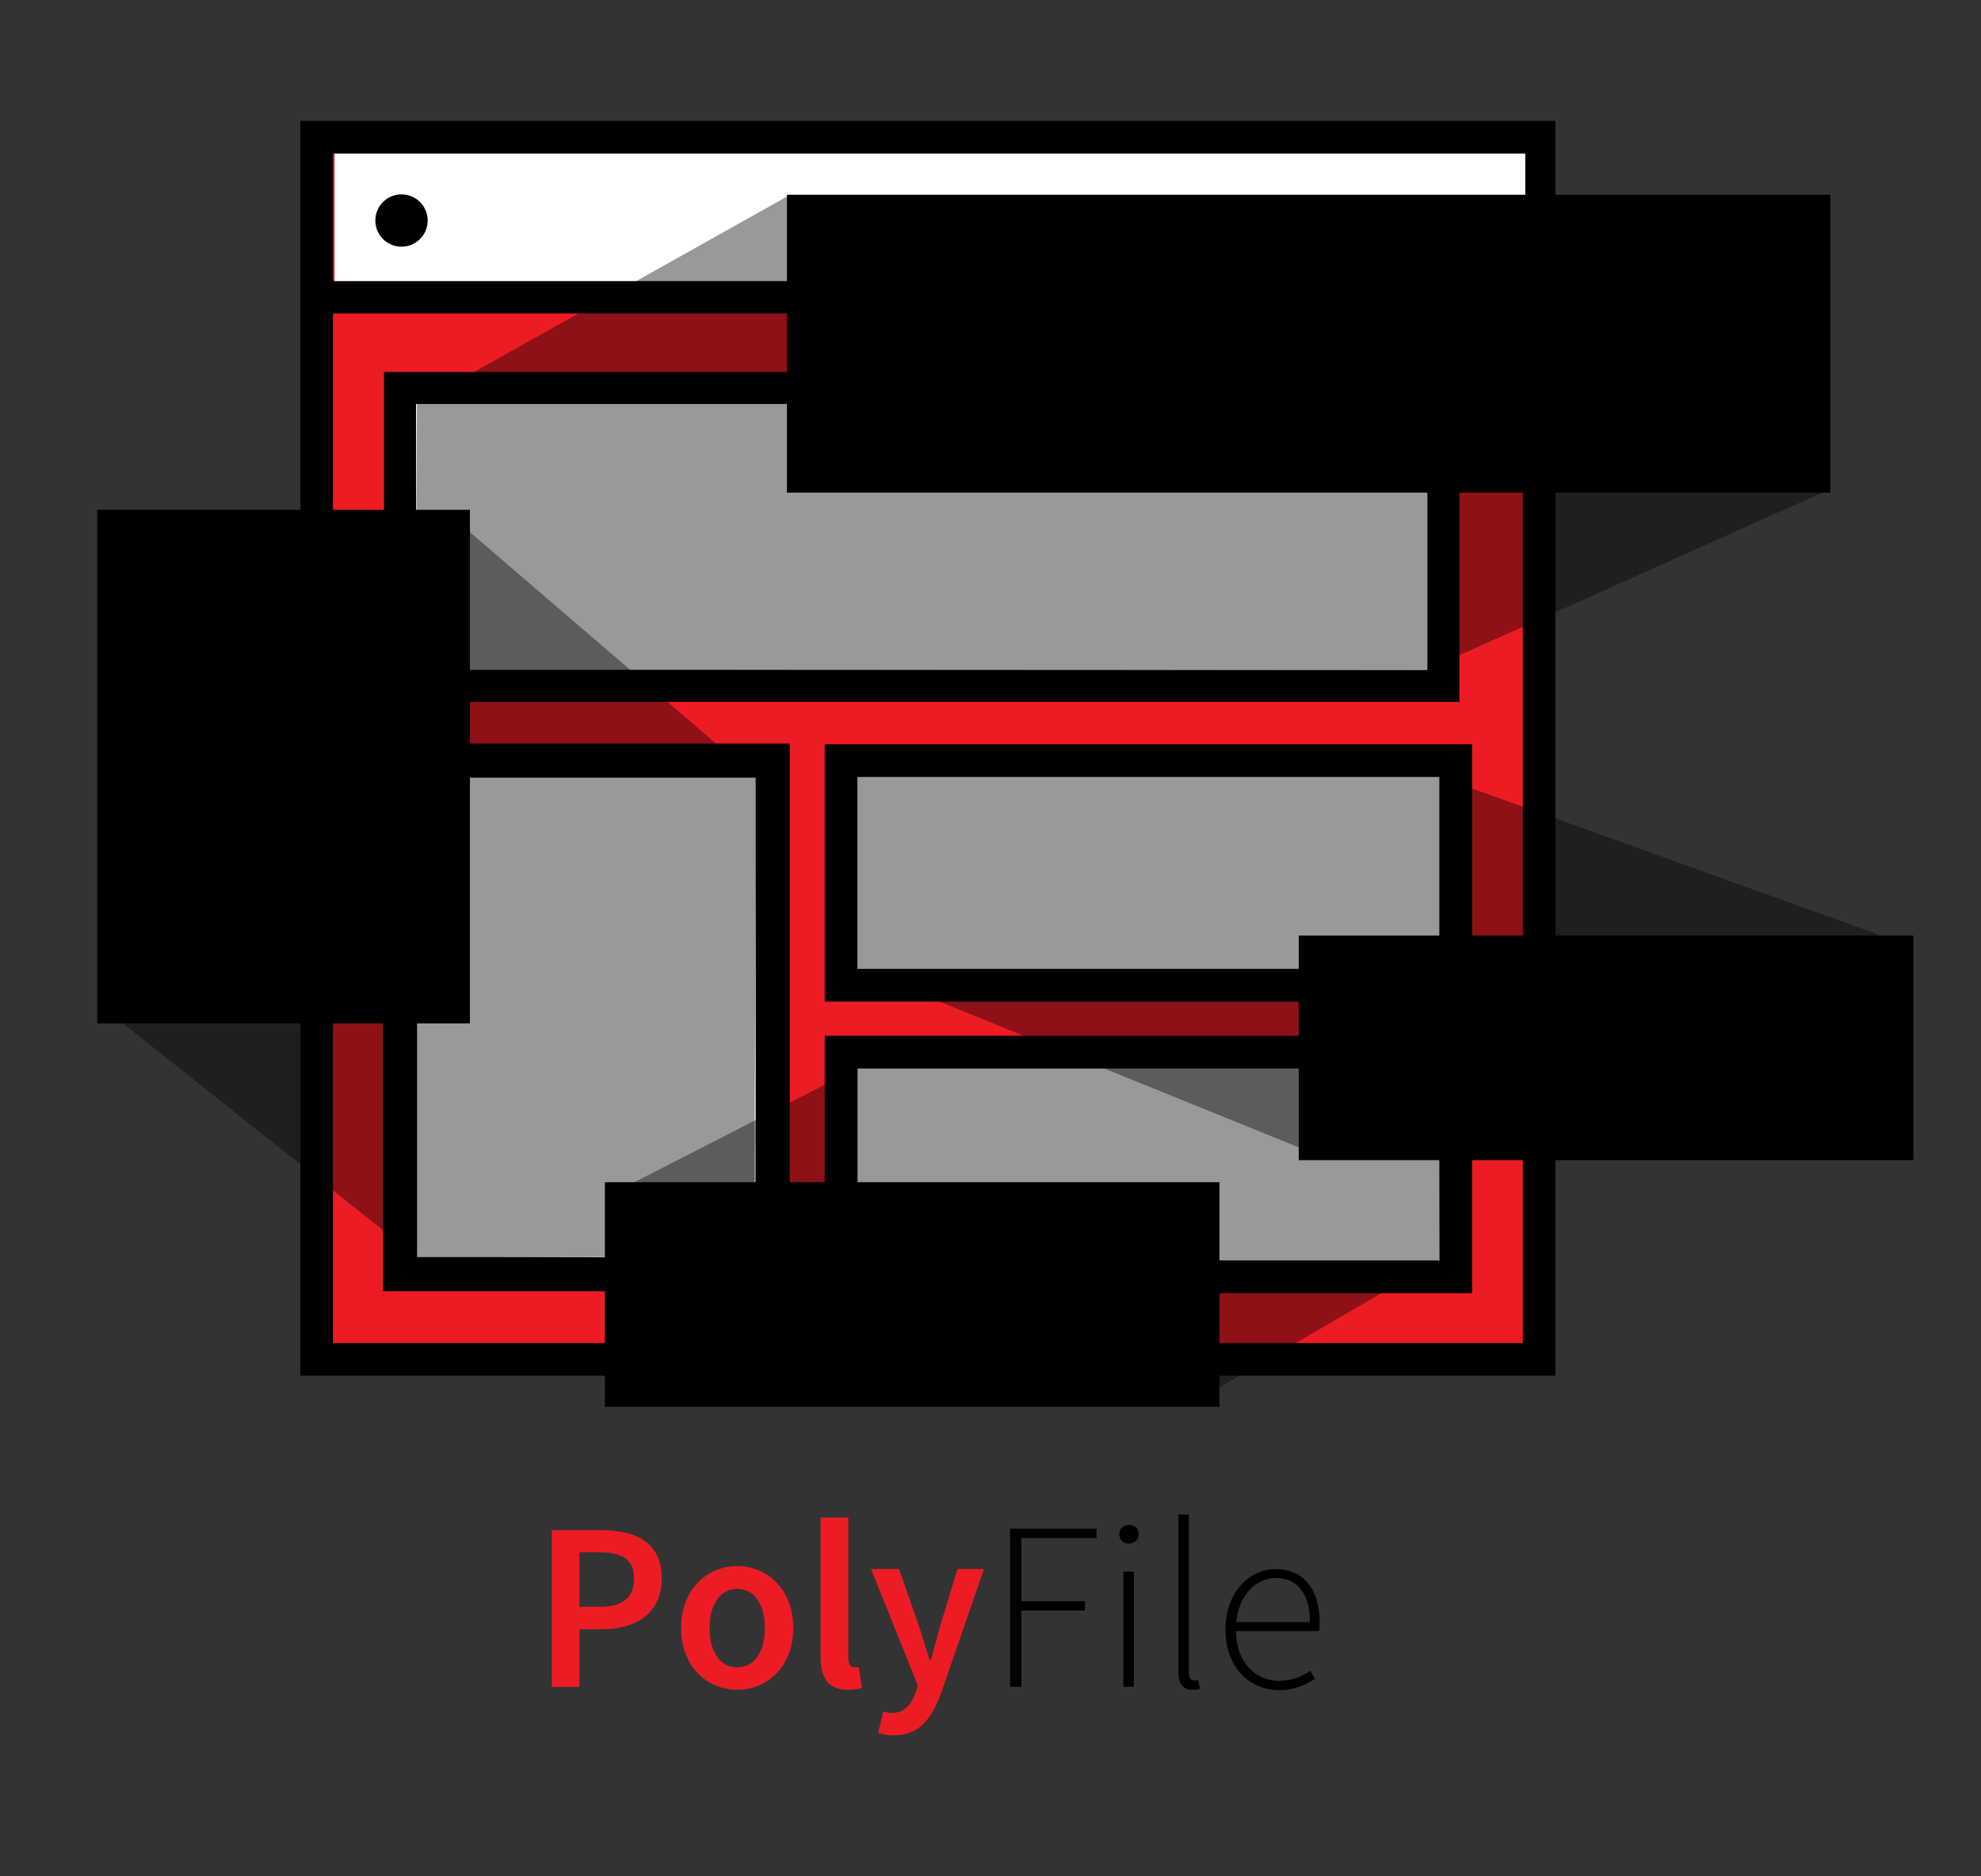 <svg xmlns="http://www.w3.org/2000/svg" xmlns:xlink="http://www.w3.org/1999/xlink" x="0" y="0" version="1.1" viewBox="0 0 529.9 502" style="enable-background:new 0 0 529.9 502" xml:space="preserve"><rect x="0" y="0" width="529.9" height="502" fill="#333333" stroke="none"/><style type="text/css">.st1{stroke-width:8.723}.st1,.st2,.st3,.st4{fill:none;stroke:#000;stroke-miterlimit:10}.st2{stroke-width:8.567}.st3{stroke-width:9.123}.st4{stroke-width:8.771}.st9{fill:#ed1c24}.st10{fill:#fff}.st11{opacity:.4}</style><g id="Layer_2"><g><g><g><polygon points="411.7 363.7 84.7 363.7 84.7 36.7 411.7 36.7 411.7 73" class="st9"/><polygon points="411.7 363.7 84.7 363.7 84.7 36.7 411.7 36.7 411.7 73" class="st1"/></g><line x1="86.9" x2="410.8" y1="79.5" y2="79.5" class="st1"/><g><rect width="279.1" height="79.7" x="107" y="103.8" class="st10"/><rect width="279.1" height="79.7" x="107" y="103.8" class="st2"/></g><g><rect width="99.7" height="137.4" x="107" y="203.5" class="st10"/><rect width="99.7" height="137.4" x="107" y="203.5" class="st3"/></g><g><rect width="164.4" height="60.1" x="225" y="203.5" class="st10"/><rect width="164.4" height="60.1" x="225" y="203.5" class="st4"/></g><g><rect width="164.4" height="60.1" x="225" y="281.5" class="st10"/><rect width="164.4" height="60.1" x="225" y="281.5" class="st4"/></g><polygon points="124.2 141.1 202.3 208.2 201.7 336 111.7 336.5 31.9 273" class="st11"/><g><rect width="99.7" height="137.4" x="26" y="136.4"/></g><polygon points="317.2 376.4 385 337 385.3 285.9 229.4 285.7 165.8 318.3" class="st11"/><g><rect width="164.4" height="60.1" x="161.8" y="316.3"/></g><polygon points="355.6 310.3 229.4 259.1 229.4 207.8 385 207.8 502.7 250.1" class="st11"/><g><rect width="164.4" height="60.1" x="347.4" y="250.3"/></g><rect width="318.5" height="34.1" x="89.5" y="41.1" class="st10"/><polyline points="489 131.1 381.9 179.1 111.2 179.4 111.5 108.1 210.5 52.6" class="st11"/><g><rect width="279.1" height="79.7" x="210.5" y="52.1"/></g><circle cx="107.4" cy="59" r="7"/></g><g><g><path d="M147.6,409.4h13.2c9.3,0,16.2,3.2,16.2,12.9c0,9.4-6.9,13.6-16,13.6h-6v15.4h-7.4V409.4z M160.4,429.9 c6.3,0,9.2-2.5,9.2-7.6c0-5.2-3.3-7-9.5-7H155v14.6H160.4z" class="st9"/><path d="M182.2,435.6c0-10.5,7.1-16.6,15-16.6s15,6.1,15,16.6c0,10.4-7.1,16.5-15,16.5S182.2,446,182.2,435.6z M204.6,435.6c0-6.3-2.8-10.5-7.4-10.5s-7.4,4.2-7.4,10.5c0,6.3,2.8,10.5,7.4,10.5S204.6,441.9,204.6,435.6z" class="st9"/><path d="M219.5,443.2V406h7.4v37.6c0,1.8,0.8,2.5,1.6,2.5c0.3,0,0.6,0,1.2-0.1l0.9,5.5c-0.9,0.4-2.1,0.6-3.9,0.6 C221.4,452.1,219.5,448.7,219.5,443.2z" class="st9"/><path d="M234.9,463.6l1.4-5.7c0.6,0.2,1.5,0.4,2.3,0.4c3.3,0,5.2-2.3,6.3-5.4l0.6-2L233,419.8h7.5l5.4,15.5 c0.9,2.8,1.8,5.9,2.8,8.9h0.3c0.8-2.9,1.6-6,2.4-8.9l4.7-15.5h7.1l-11.4,33c-2.6,7.1-5.9,11.5-12.8,11.5 C237.3,464.3,236,464,234.9,463.6z" class="st9"/><path d="M270.2,409h23.1v2.5h-20.1v16.9h17v2.5h-17v20.4h-3V409z"/><path d="M299.4,410.5c0-1.6,1.2-2.5,2.6-2.5s2.6,0.9,2.6,2.5c0,1.5-1.2,2.5-2.6,2.5S299.4,412,299.4,410.5z M300.5,420.5h2.8 v30.8h-2.8V420.5z"/><path d="M315.2,447.2v-42h2.8v42.4c0,1.4,0.6,2,1.3,2c0.3,0,0.5,0,1.2-0.1l0.5,2.3c-0.6,0.2-1.1,0.3-2,0.3 C316.5,452.1,315.2,450.6,315.2,447.2z"/><path d="M327.8,436c0-10.1,6.5-16.2,13.4-16.2c7.3,0,11.8,5.2,11.8,14.3c0,0.8,0,1.5-0.2,2.3h-22.2c0.1,7.8,4.7,13.3,11.6,13.3 c3.3,0,6-1.1,8.3-2.7l1.2,2.2c-2.4,1.5-5.2,3-9.7,3C334.2,452.1,327.8,446.1,327.8,436z M350.4,434c0-7.9-3.6-11.8-9.1-11.8 c-5.2,0-9.9,4.4-10.6,11.8H350.4z"/></g></g></g></g></svg>